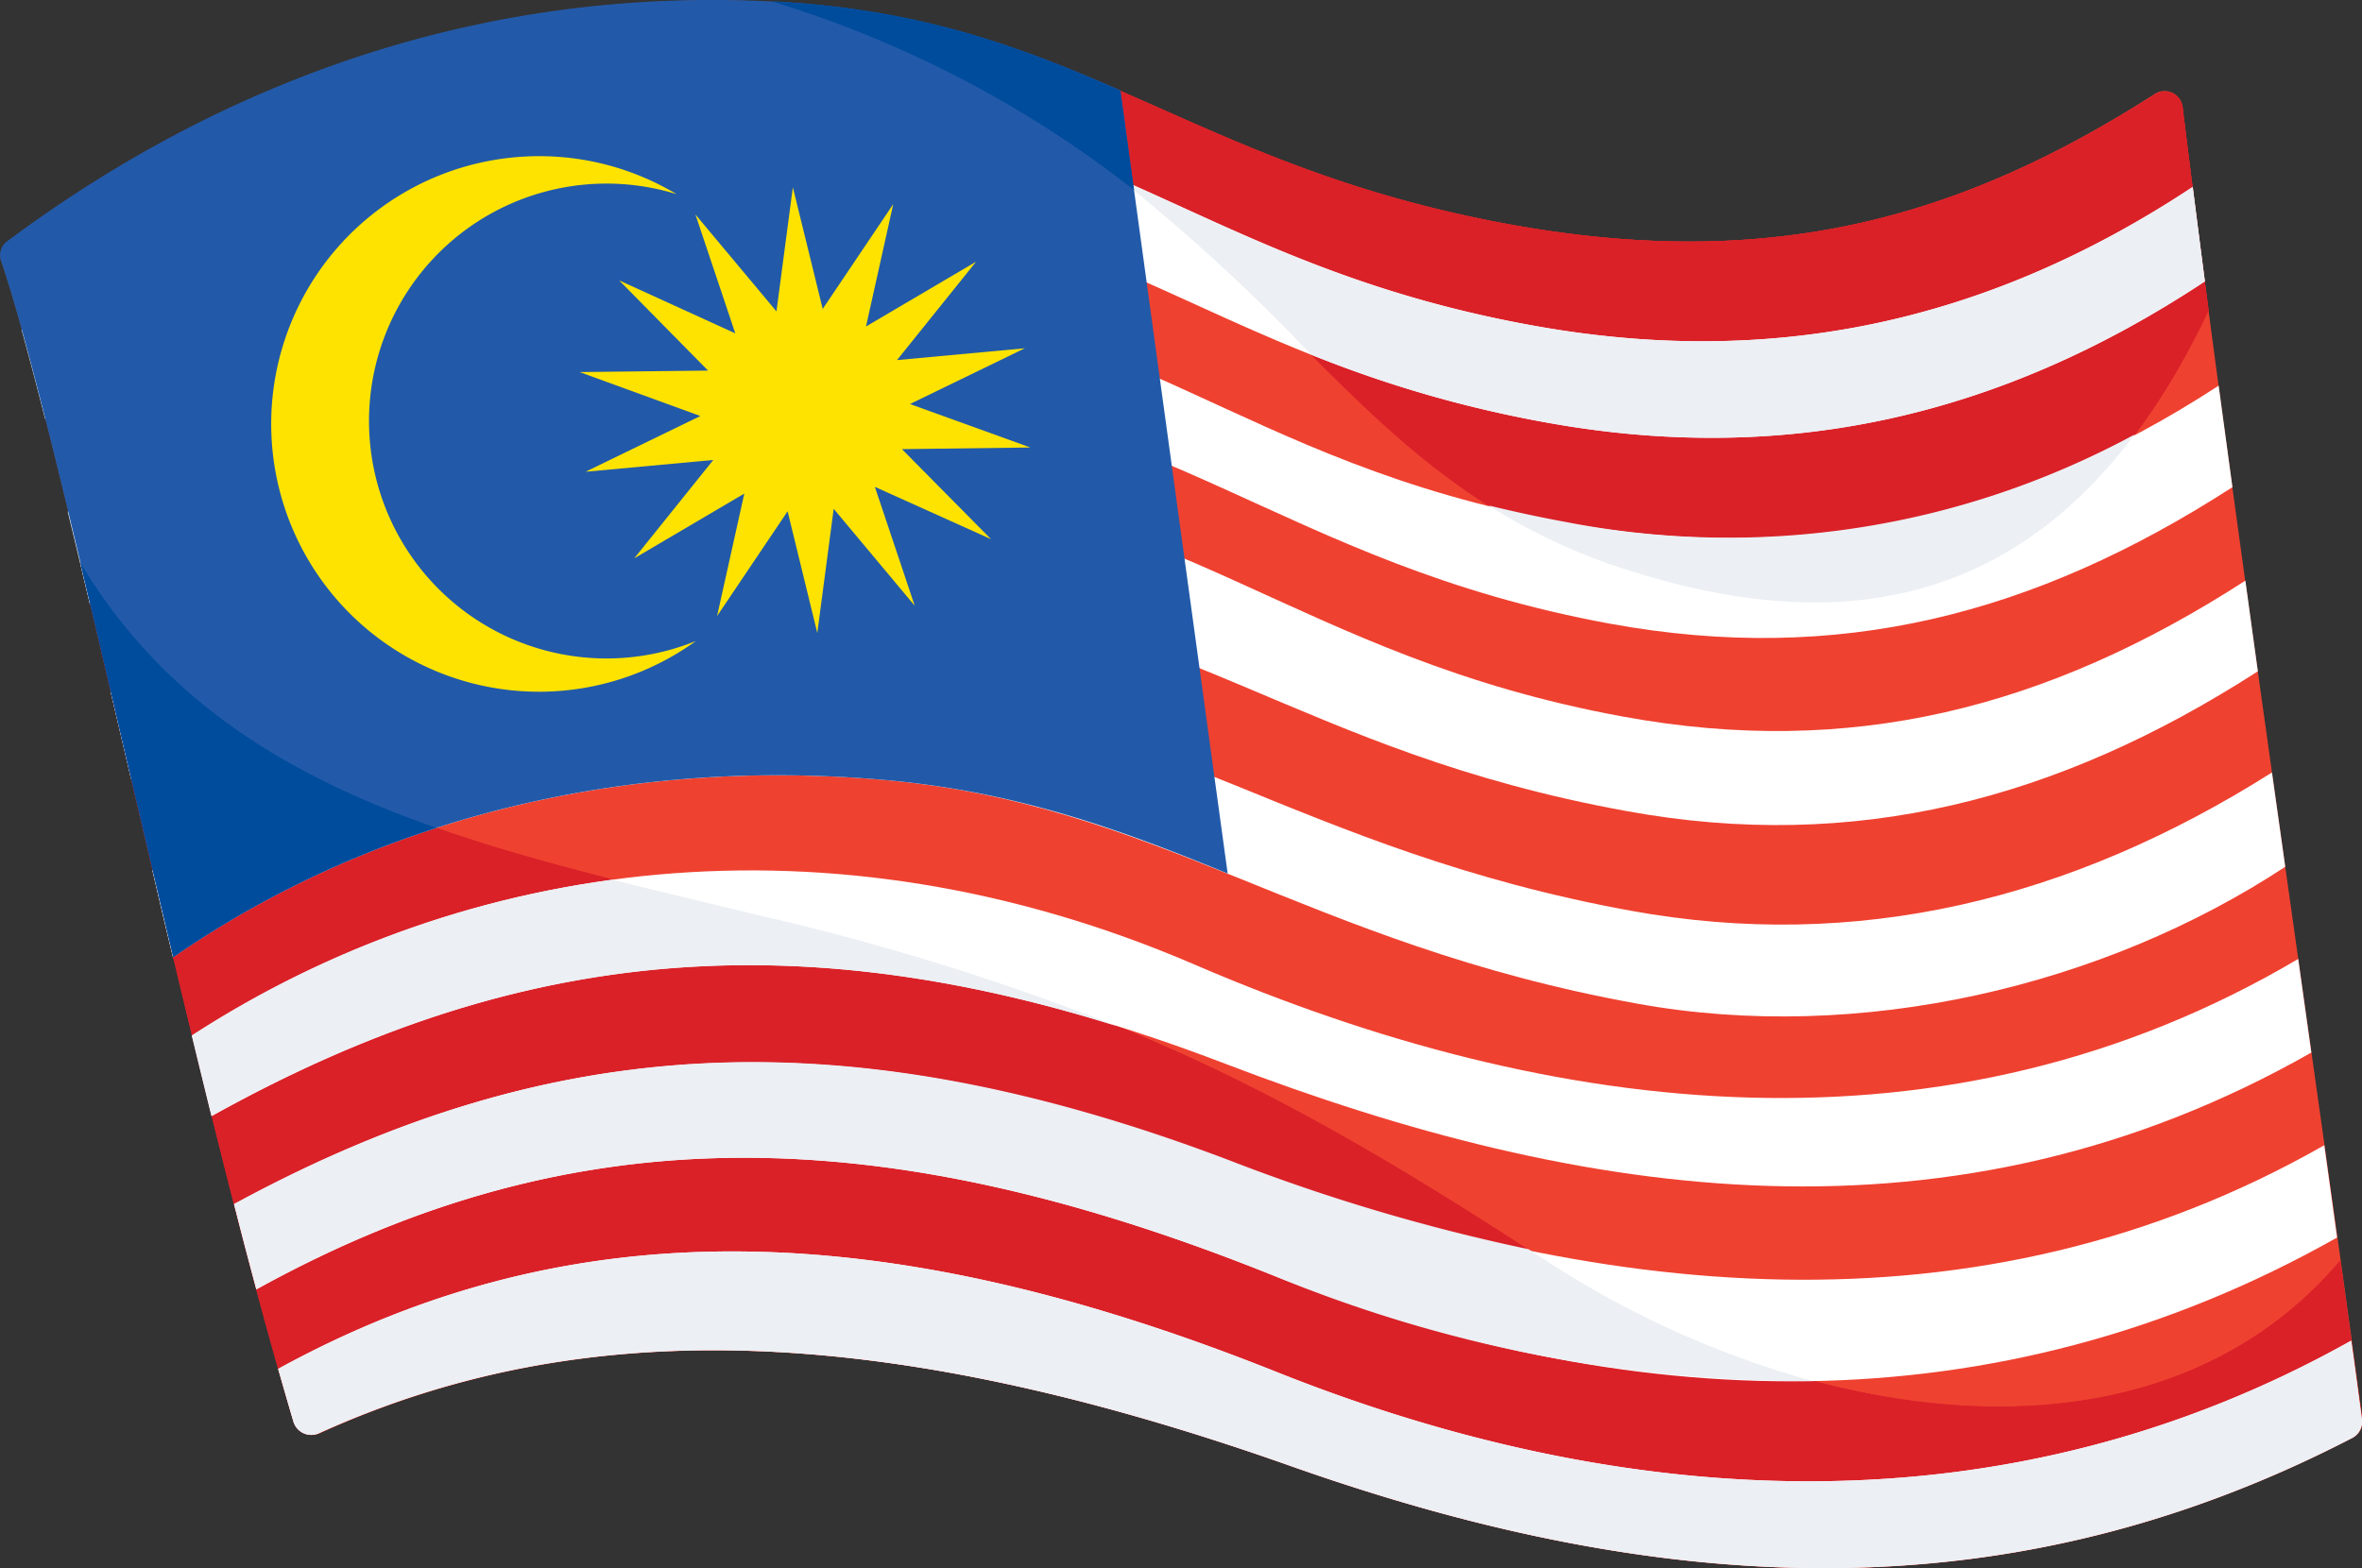 <svg id="Layer_26" data-name="Layer 26" xmlns="http://www.w3.org/2000/svg" viewBox="0 0 144.01 95.63"><rect x="0" y="0" width="144.01" height="95.63" fill="#333333" stroke="none"/><defs><style>.cls-1{fill:#ef4130;}.cls-2{fill:#da2128;}.cls-3{fill:#004c9c;}.cls-4{fill:#fff;}.cls-5{fill:#eceff3;}.cls-6{fill:#225aa9;}.cls-7{fill:#ffe300;}</style></defs><path class="cls-1" d="M421,317.85a1.1,1.1,0,0,0-1.71-.8C407.05,324.89,395.48,327.8,380,325c-20.25-3.69-26.3-12.8-45.61-13.6-19.92-.83-35.4,6.75-46,14.66a1.05,1.05,0,0,0-.37,1.18c3.75,11.14,11.49,49.55,17.85,70.8a1.13,1.13,0,0,0,1.57.67c15.57-7.06,33.73-7,59.19,2,23.46,8.31,44.29,8.89,64.75-1.72a1.12,1.12,0,0,0,.59-1.13C429.44,379,423.7,340.06,421,317.85Z" transform="translate(-287.93 -311.31)"/><path class="cls-2" d="M430.62,388.18c.49,3.58.94,6.86,1.31,9.67a1.12,1.12,0,0,1-.59,1.13c-20.46,10.61-41.29,10-64.75,1.72-25.46-9-43.62-9.08-59.19-2a1.13,1.13,0,0,1-1.57-.67c-4.26-14.23-9.13-36.13-13-52.4C301.44,360,317.4,363,334.52,367.2c19.58,4.78,30,9.47,47.39,20.84C397.28,398.09,418.94,401.92,430.62,388.18ZM380,325c-20-3.65-26.15-12.58-44.93-13.56,30.49,9.81,31.78,28.1,52,34.62,12.69,4.09,26.45,3.35,35.52-15.83-.59-4.46-1.13-8.65-1.58-12.35a1.1,1.1,0,0,0-1.71-.8C407.05,324.89,395.48,327.8,380,325Z" transform="translate(-287.93 -311.31)"/><path class="cls-3" d="M356.88,322.75l-.81-6c-6.05-2.64-12.12-4.9-21-5.36A67.81,67.81,0,0,1,356.88,322.75Z" transform="translate(-287.93 -311.31)"/><path class="cls-2" d="M430.62,388.18c.49,3.58.94,6.86,1.31,9.67a1.12,1.12,0,0,1-.59,1.13c-20.46,10.61-41.29,10-64.75,1.72-25.46-9-43.62-9.08-59.19-2a1.13,1.13,0,0,1-1.57-.67c-4.26-14.23-9.13-36.13-13-52.4C301.44,360,317.4,363,334.52,367.2c19.58,4.78,30,9.47,47.39,20.84C397.28,398.09,418.94,401.92,430.62,388.18ZM380,325c-20-3.65-26.15-12.58-44.93-13.56,30.49,9.81,31.78,28.1,52,34.62,12.69,4.09,26.45,3.35,35.52-15.83-.59-4.46-1.13-8.65-1.58-12.35a1.1,1.1,0,0,0-1.71-.8C407.05,324.89,395.48,327.8,380,325Z" transform="translate(-287.93 -311.31)"/><path class="cls-4" d="M382.12,337.06c14.34,2.62,27.51-.17,40.24-8.59q-.39-3-.74-5.76c-12.75,8.43-25.93,11.06-40.3,8.44-20.24-3.7-26.29-13.1-45.61-13.9a75.88,75.88,0,0,0-46.47,14.16c.45,1.61.93,3.44,1.44,5.45a75.92,75.92,0,0,1,45.83-13.7C355.83,324,361.88,333.37,382.12,337.06Z" transform="translate(-287.93 -311.31)"/><path class="cls-4" d="M339.54,335c19.32.8,26.34,10.65,46.58,14.35,13.82,2.52,25.79-.5,37.92-8.33-.29-2.1-.57-4.17-.84-6.19-12.62,8.23-25.67,10.94-39.87,8.35-20.24-3.69-26.29-13.2-45.61-14-17.49-.72-34.19,5.07-45.66,13.34.44,1.8.89,3.69,1.35,5.65C304.93,339.82,321.92,334.22,339.54,335Z" transform="translate(-287.93 -311.31)"/><path class="cls-4" d="M431.34,399a1.12,1.12,0,0,0,.59-1.13c-.2-1.48-.41-3.09-.65-4.8-20.91,11.73-44,10.5-65.54,1.9-23.57-9.4-42.75-10.11-60.85-.18.32,1.11.63,2.2.94,3.24a1.13,1.13,0,0,0,1.57.67c15.57-7.06,33.73-7,59.19,2C390.05,409,410.88,409.59,431.34,399Z" transform="translate(-287.93 -311.31)"/><path class="cls-4" d="M362.63,376.18c21.87,8.38,44.41,11.72,66.22-.68q-.39-2.81-.8-5.71c-21.39,12.64-45.35,9.79-67.27.35-22.34-9.62-44.49-6.48-61.14,4.32q.6,2.48,1.2,4.91C320,368.69,338.37,366.88,362.63,376.18Z" transform="translate(-287.93 -311.31)"/><path class="cls-4" d="M341.32,347.12c18.86,1.55,25.61,10,45.82,13.66,13.82,2.52,26.23-.66,38.45-8.53-.26-1.85-.51-3.7-.76-5.53-12.12,7.82-24.08,10.82-37.89,8.3-20.24-3.69-27.26-13.54-46.57-14.34-17.39-.72-34.18,4.71-45.69,12.83.41,1.73.82,3.5,1.24,5.29C307.33,350.67,323.81,345.68,341.32,347.12Z" transform="translate(-287.93 -311.31)"/><path class="cls-4" d="M365.33,389c21.59,8.61,44.22,9.57,65.09-2.22l-.78-5.63c-21.17,12.08-44.74,9.43-66.73,1C339,373,321.06,374.5,302.2,384.74c.45,1.78.91,3.52,1.36,5.2C322.62,379.4,341.32,379.4,365.33,389Z" transform="translate(-287.93 -311.31)"/><path class="cls-4" d="M341.57,358.85c16.9,1.41,25.91,10,46.15,13.66,13.6,2.48,28.48-1.06,39.54-8.34-.27-1.91-.54-3.82-.81-5.75-12.32,7.79-25.33,10.94-39.09,8.43-20.24-3.69-29.24-12.34-46.14-13.76-18.08-1.51-33.12,3.38-44,11.31q.61,2.64,1.25,5.28C309.31,362.18,324.15,357.39,341.57,358.85Z" transform="translate(-287.93 -311.31)"/><path class="cls-5" d="M383.33,343.13c-1.64-.3-3.18-.64-4.65-1a36,36,0,0,0,8.39,3.91c10.74,3.46,22.24,3.46,31-8.23A51.88,51.88,0,0,1,383.33,343.13Z" transform="translate(-287.93 -311.31)"/><path class="cls-5" d="M431.34,399a1.12,1.12,0,0,0,.59-1.13c-.2-1.48-.41-3.09-.65-4.8-20.91,11.73-44,10.5-65.54,1.9-23.57-9.4-42.75-10.11-60.85-.18.32,1.11.63,2.2.94,3.24a1.13,1.13,0,0,0,1.57.67c15.57-7.06,33.73-7,59.19,2C390.05,409,410.88,409.59,431.34,399Z" transform="translate(-287.93 -311.31)"/><path class="cls-5" d="M292.82,345.61c.19.82.39,1.66.59,2.51l.71-.51C293.67,347,293.23,346.3,292.82,345.61Z" transform="translate(-287.93 -311.31)"/><path class="cls-5" d="M381.32,331.15c-11.12-2-18-5.79-25.07-8.89a115.26,115.26,0,0,1,11.62,10.68,72.65,72.65,0,0,0,14.25,4.12c14.34,2.62,27.51-.17,40.24-8.59q-.39-3-.74-5.76C408.87,331.14,395.69,333.77,381.32,331.15Z" transform="translate(-287.93 -311.31)"/><path class="cls-5" d="M301.59,355.25a34.76,34.76,0,0,1-4.12-3.58c-1,.6-1.89,1.21-2.79,1.84l1.24,5.29A56.09,56.09,0,0,1,301.59,355.25Z" transform="translate(-287.93 -311.31)"/><path class="cls-5" d="M314.53,361.8a58.32,58.32,0,0,1-7.44-3.16,57.2,57.2,0,0,0-9.85,5.76q.61,2.64,1.25,5.28A61,61,0,0,1,314.53,361.8Z" transform="translate(-287.93 -311.31)"/><path class="cls-5" d="M365.33,389a85.15,85.15,0,0,0,33.12,6.53A58,58,0,0,1,381.91,388l-.79-.51a117,117,0,0,1-18.21-5.41C339,373,321.06,374.5,302.2,384.74c.45,1.78.91,3.52,1.36,5.2C322.62,379.4,341.32,379.4,365.33,389Z" transform="translate(-287.93 -311.31)"/><path class="cls-5" d="M356,373.88a151,151,0,0,0-21.5-6.68c-3.12-.76-6.21-1.48-9.22-2.24a62.37,62.37,0,0,0-25.66,9.5q.6,2.48,1.2,4.91C318.25,369.69,335,367.3,356,373.88Z" transform="translate(-287.93 -311.31)"/><path class="cls-6" d="M341.57,358.85c8.2.68,14.55,3,21.21,5.73l-6.54-47.75c-6.26-2.73-12.51-5.07-21.88-5.46-19.92-.83-35.4,6.75-46,14.66a1.05,1.05,0,0,0-.37,1.18c2.37,7,6.32,24.9,10.51,42.47C309.31,362.18,324.15,357.39,341.57,358.85Z" transform="translate(-287.93 -311.31)"/><path class="cls-3" d="M357.07,322.9l-.83-6.06c-6.11-2.67-12.21-5-21.21-5.43A67.63,67.63,0,0,1,357.07,322.9Z" transform="translate(-287.93 -311.31)"/><path class="cls-3" d="M298.49,369.68a61.08,61.08,0,0,1,16.05-7.88c-9-3.15-16.62-7.68-21.72-16.19C294.56,352.9,296.5,361.32,298.49,369.68Z" transform="translate(-287.93 -311.31)"/><path id="_2" data-name="2" class="cls-7" d="M319.88,320.86a16.33,16.33,0,1,0,10.48,29.54,14.48,14.48,0,1,1-1.18-27.25A16.28,16.28,0,0,0,319.88,320.86Z" transform="translate(-287.93 -311.31)"/><path id="_1" data-name="1" class="cls-7" d="M348.35,344.19,341.27,341l2.43,7.25-4.94-5.91-1,7.57-1.81-7.42-4.3,6.39,1.66-7.47-6.71,3.95,4.82-6-7.79.72,7-3.4L323.27,334l7.83-.09-5.42-5.5,7.08,3.23-2.43-7.25,4.94,5.91,1-7.57,1.82,7.42,4.3-6.39-1.66,7.46,6.71-3.95-4.82,6,7.79-.72-7,3.4,7.34,2.65-7.83.1Z" transform="translate(-287.93 -311.31)"/></svg>